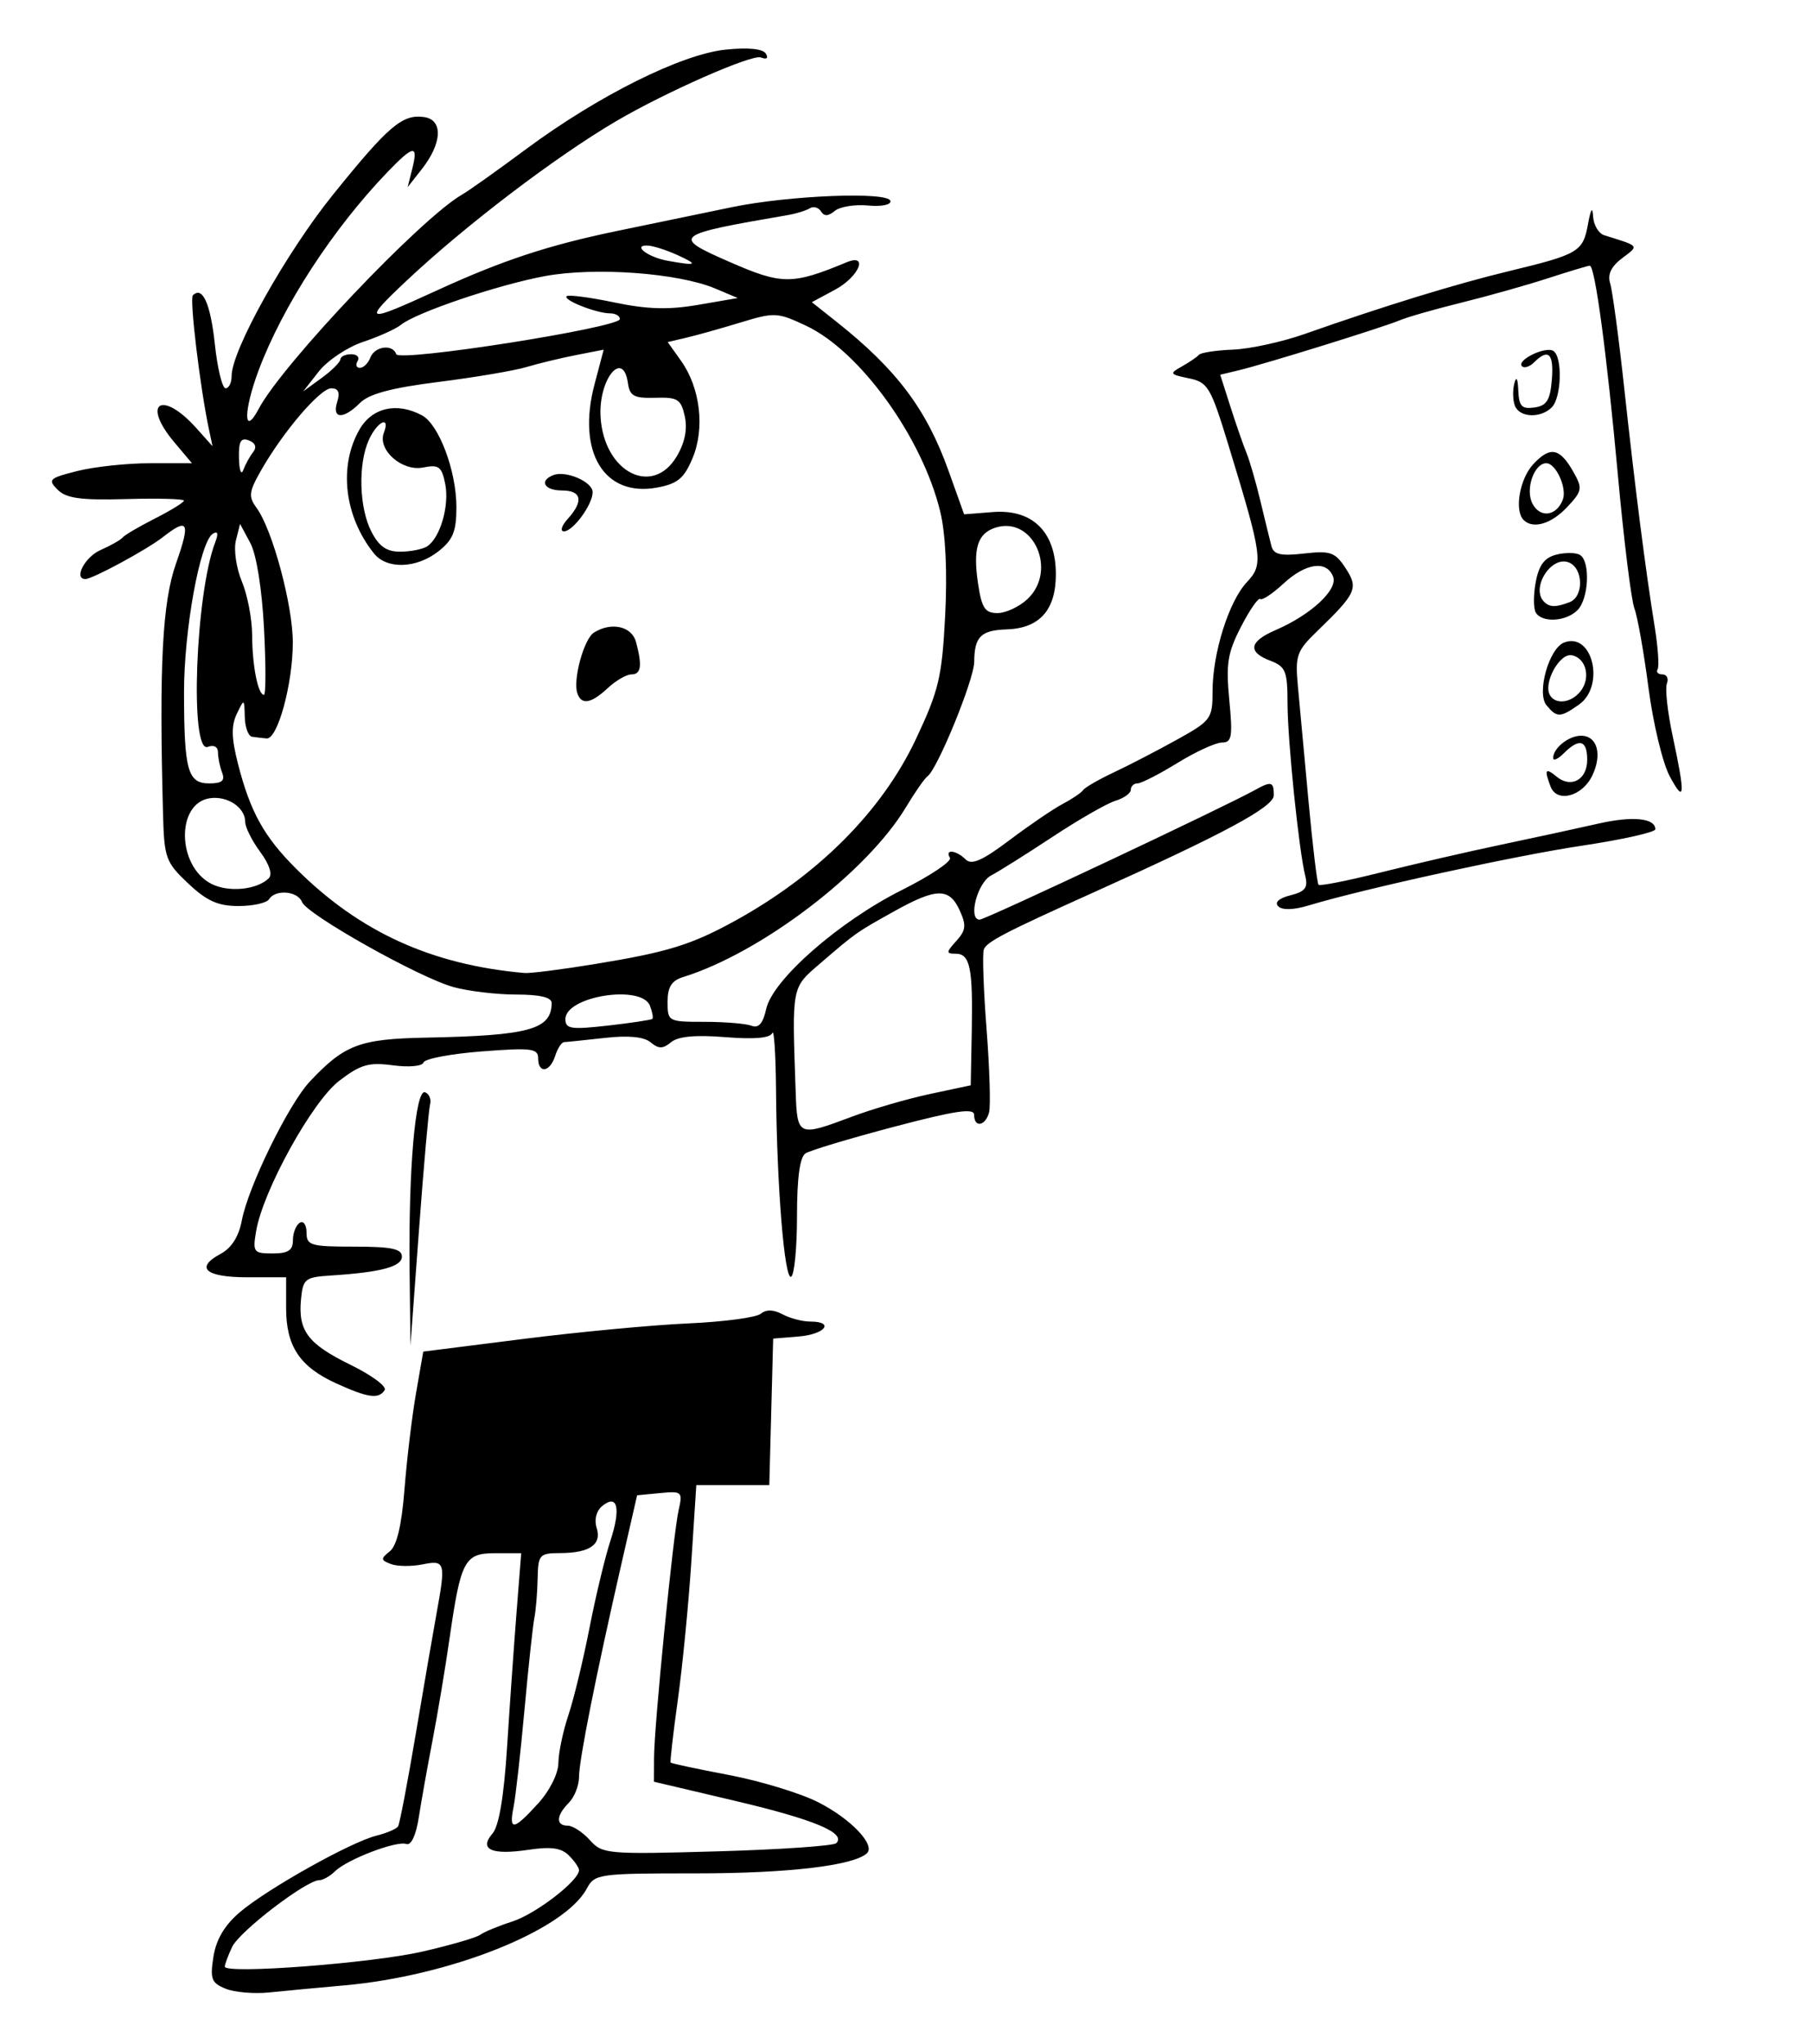 <?xml version="1.0" encoding="UTF-8" standalone="no"?>
<svg
   xmlns:dc="http://purl.org/dc/elements/1.1/"
   xmlns:cc="http://creativecommons.org/ns#"
   xmlns:rdf="http://www.w3.org/1999/02/22-rdf-syntax-ns#"
   xmlns:svg="http://www.w3.org/2000/svg"
   xmlns="http://www.w3.org/2000/svg"
   xmlns:sodipodi="http://sodipodi.sourceforge.net/DTD/sodipodi-0.dtd"
   xmlns:inkscape="http://www.inkscape.org/namespaces/inkscape"
   version="1.1"
   id="svg7174"
   width="266"
   height="300"
   viewBox="0 0 266 300"
   sodipodi:docname="mm36.svg"
   inkscape:version="1.0.2-2 (e86c870879, 2021-01-15)">
  <defs
     id="defs7178" />
  <sodipodi:namedview
     pagecolor="#ffffff"
     bordercolor="#666666"
     borderopacity="1"
     objecttolerance="10"
     gridtolerance="10"
     guidetolerance="10"
     inkscape:pageopacity="0"
     inkscape:pageshadow="2"
     inkscape:window-width="1368"
     inkscape:window-height="850"
     id="namedview7176"
     showgrid="false"
     inkscape:zoom="2.1333333"
     inkscape:cx="133"
     inkscape:cy="150"
     inkscape:window-x="-6"
     inkscape:window-y="-6"
     inkscape:window-maximized="1"
     inkscape:current-layer="g7182" />
  <g
     inkscape:groupmode="layer"
     inkscape:label="Image"
     id="g7182">
    <path
       style="fill:#000000"
       d="m 33.122,291.933 c -2.082,-0.844 -2.305,-1.428 -1.79,-4.698 0.401,-2.542 1.639,-4.63 3.878,-6.537 4.027,-3.43 16.282,-10.296 20.049,-11.233 1.518,-0.378 2.949,-0.993 3.181,-1.369 0.232,-0.375 1.405,-6.513 2.607,-13.639 C 62.25,247.331 63.604,239.475 64.057,237 c 1.406,-7.686 1.313,-8.024 -2.026,-7.356 -1.633,0.327 -3.727,0.303 -4.653,-0.052 -1.503,-0.577 -1.519,-0.778 -0.15,-1.869 1.031,-0.822 1.738,-3.822 2.156,-9.157 0.342,-4.364 1.101,-10.685 1.687,-14.046 l 1.064,-6.112 14.683,-1.857 c 8.076,-1.021 18.952,-2.046 24.17,-2.278 5.218,-0.231 10.027,-0.869 10.686,-1.416 0.799,-0.663 1.865,-0.639 3.197,0.074 1.099,0.588 2.928,1.069 4.064,1.069 3.641,0 2.205,1.868 -1.684,2.19 l -3.75,0.31 -0.284,10.75 -0.284,10.75 h -5.357 -5.357 l -0.731,11.25 c -0.402,6.188 -1.293,15.3 -1.98,20.25 -0.687,4.95 -1.164,9.107 -1.058,9.237 0.105,0.13 3.951,0.95 8.546,1.822 4.595,0.872 10.495,2.669 13.11,3.995 4.812,2.438 8.494,6.319 7.136,7.52 -2.044,1.806 -11.618,2.927 -25.015,2.927 -14.415,0 -14.927,0.072 -16.097,2.25 -3.295,6.13 -20.078,12.818 -35.629,14.197 -3.85,0.342 -8.8,0.807 -11,1.035 -2.2,0.228 -5.07,-0.019 -6.378,-0.549 z M 62,286.484 c 4.125,-0.945 7.95,-2.057 8.5,-2.471 0.55,-0.414 2.672,-1.291 4.715,-1.949 C 78.654,280.957 85,276.069 85,274.527 c 0,-0.369 -0.671,-1.341 -1.491,-2.161 -1.106,-1.106 -2.638,-1.319 -5.929,-0.826 -5.42,0.813 -7.313,-0.044 -5.278,-2.39 0.942,-1.086 1.672,-5.412 2.133,-12.651 0.386,-6.05 1.011,-14.938 1.389,-19.75 L 76.511,228 h -3.777 c -4.542,0 -5.081,1 -6.738,12.5 -0.634,4.4 -1.761,11.15 -2.504,15 -0.743,3.85 -1.651,8.936 -2.018,11.301 -0.405,2.609 -1.121,4.139 -1.821,3.888 -1.443,-0.517 -8.702,2.261 -10.475,4.008 C 48.452,275.414 47.412,276 46.869,276 44.965,276 35.143,283.522 34.077,285.797 33.485,287.06 33,288.362 33,288.689 c 0,1.14 21.555,-0.499 29,-2.205 z m 60.768,-15.919 c 1.491,-1.491 -3.251,-3.474 -14.843,-6.206 L 96,261.548 l 0.013,-3.524 c 0.017,-4.715 2.805,-32.787 3.61,-36.347 0.612,-2.706 0.498,-2.81 -2.729,-2.5 l -3.367,0.323 -2.287,10 C 87.468,246 85.007,258.359 85.003,260.821 85.001,262.098 84.325,263.818 83.5,264.643 81.638,266.505 81.569,268 83.345,268 c 0.74,0 2.202,0.955 3.25,2.123 1.833,2.043 2.538,2.105 18.675,1.647 9.223,-0.262 17.098,-0.804 17.498,-1.205 z M 78.985,264.75 c 1.718,-1.888 2.969,-4.388 2.986,-5.965 0.016,-1.493 0.676,-4.643 1.466,-7 C 84.226,249.428 85.619,243.675 86.531,239 c 0.912,-4.675 2.297,-10.446 3.077,-12.824 1.57,-4.787 1.048,-6.965 -1.22,-5.083 -0.853,0.708 -1.179,1.993 -0.804,3.173 0.78,2.458 -0.999,3.698 -5.334,3.719 -3.072,0.015 -3.254,0.22 -3.327,3.765 -0.042,2.062 -0.258,4.65 -0.479,5.75 -0.221,1.1 -0.875,7.175 -1.452,13.5 -0.577,6.325 -1.297,12.738 -1.601,14.25 -0.714,3.564 -0.016,3.467 3.593,-0.5 z M 49.383,203.086 c -5.37,-2.439 -7.383,-5.454 -7.381,-11.059 l 0.002,-4.527 h -5.663 c -6.177,0 -7.778,-1.393 -3.952,-3.44 1.593,-0.853 2.667,-2.542 3.107,-4.886 0.933,-4.971 6.875,-17.106 10.006,-20.432 5.069,-5.386 7.296,-6.229 16.954,-6.42 15.252,-0.301 18.482,-1.185 18.53,-5.071 0.01,-0.843 -1.696,-1.252 -5.235,-1.256 -2.888,-0.003 -7.026,-0.499 -9.197,-1.102 -5.056,-1.404 -21.527,-10.663 -22.231,-12.497 C 43.705,130.788 40.416,130.518 39.5,132 c -0.34,0.55 -2.359,1 -4.488,1 -3.008,0 -4.653,-0.738 -7.383,-3.313 -3.309,-3.121 -3.524,-3.716 -3.698,-10.25 C 23.35,97.688 23.829,88.436 25.832,82.739 27.989,76.6 27.649,75.923 23.885,78.863 21.528,80.703 13.585,85 12.54,85 10.767,85 12.452,81.758 14.75,80.749 16.262,80.084 17.725,79.254 18,78.905 18.275,78.555 20.413,77.299 22.75,76.114 25.087,74.929 27,73.748 27,73.49 27,73.232 23.192,73.128 18.538,73.26 11.858,73.449 9.735,73.16 8.461,71.888 6.976,70.405 7.209,70.185 11.366,69.138 13.852,68.512 18.651,68 22.032,68 h 6.146 l -2.589,-3.077 c -4.888,-5.809 -1.824,-7.736 3.26,-2.05 L 31.197,65.5 30.667,63 C 29.37,56.892 27.808,43.859 28.312,43.355 29.722,41.945 30.901,44.561 31.538,50.511 31.92,54.08 32.631,57 33.116,57 33.602,57 34,56.189 34,55.197 c 0,-3.79 7.988,-18.074 14.902,-26.646 8.138,-10.09 10.176,-11.823 13.363,-11.365 2.806,0.403 2.649,3.836 -0.349,7.648 l -2.072,2.634 0.686,-2.734 c 0.891,-3.549 0.173,-3.447 -3.639,0.516 -8.042,8.361 -15.395,19.676 -18.934,29.134 -2.245,6 -2.224,9.869 0.03,5.614 C 41.461,53.44 61.867,31.955 67.845,28.56 68.755,28.044 72.98,25.041 77.232,21.888 87.801,14.052 100.028,7.956 106.522,7.286 c 3.301,-0.341 5.457,-0.13 5.894,0.577 0.423,0.684 0.143,0.905 -0.727,0.571 C 110.395,7.938 97.773,13.492 90.5,17.758 c -8.931,5.239 -22.211,15.348 -30.877,23.505 -6.483,6.103 -6.074,6.232 4.444,1.402 9.669,-4.44 16.455,-6.679 26.591,-8.775 5.413,-1.119 12.952,-2.681 16.752,-3.471 8.41,-1.747 23.004,-2.323 23.304,-0.919 0.121,0.565 -1.313,0.855 -3.297,0.666 -1.931,-0.183 -4.125,0.176 -4.875,0.799 -0.954,0.792 -1.562,0.812 -2.022,0.067 -0.362,-0.586 -1.103,-0.79 -1.646,-0.454 -0.543,0.336 -1.975,0.78 -3.181,0.988 -16.95,2.916 -17.202,3.12 -8.523,6.915 7.626,3.334 9.128,3.337 17.08,0.033 3.311,-1.376 1.867,2.109 -1.661,4.009 l -3.411,1.837 3.661,2.907 c 8.814,6.998 13.175,12.809 16.419,21.877 L 141.532,75.5 145.729,75.168 C 151.573,74.705 155,78.08 155,84.3 c 0,5.259 -2.392,7.934 -7.237,8.093 -3.776,0.124 -4.727,1.078 -4.748,4.764 -0.015,2.598 -5.409,15.789 -6.879,16.822 -0.408,0.287 -1.824,2.322 -3.147,4.522 -5.749,9.563 -21.26,21.376 -32.74,24.937 -1.663,0.516 -2.25,1.463 -2.25,3.63 0,2.883 0.092,2.933 5.418,2.933 2.98,0 6.087,0.257 6.905,0.571 1.047,0.402 1.684,-0.327 2.153,-2.461 0.942,-4.289 10.704,-12.843 19.93,-17.464 4.185,-2.096 7.354,-4.224 7.043,-4.728 -0.812,-1.313 0.935,-1.133 2.306,0.238 0.873,0.873 2.447,0.18 6.45,-2.837 2.913,-2.195 6.42,-4.582 7.795,-5.304 1.375,-0.722 2.725,-1.636 3,-2.032 0.275,-0.395 2.301,-1.565 4.503,-2.6 2.201,-1.035 6.364,-3.191 9.25,-4.791 C 177.782,105.803 178,105.509 178,101.5 c 0,-5.617 2.387,-13.219 5.036,-16.039 2.465,-2.624 2.324,-3.671 -2.705,-20.133 -2.61,-8.544 -3.008,-9.215 -5.817,-9.795 -2.82,-0.583 -2.886,-0.695 -1.015,-1.742 1.1,-0.616 2.225,-1.383 2.5,-1.705 0.275,-0.322 2.525,-0.665 5,-0.763 2.475,-0.098 7.2,-1.128 10.5,-2.289 11.777,-4.144 22.121,-7.326 30,-9.23 10.271,-2.482 10.878,-2.843 11.618,-6.908 0.411,-2.255 0.663,-2.63 0.75,-1.115 0.072,1.255 0.807,2.492 1.632,2.75 5.281,1.65 5.144,1.474 2.626,3.373 -1.612,1.216 -2.169,2.386 -1.757,3.688 0.332,1.049 1.264,7.982 2.07,15.407 1.61,14.828 3.105,26.544 4.467,35 0.487,3.025 0.681,5.838 0.431,6.25 -0.25,0.412 0.069,0.75 0.711,0.75 0.641,0 0.934,0.605 0.65,1.344 -0.284,0.739 0.102,4.227 0.858,7.75 1.871,8.727 1.775,9.995 -0.444,5.855 -1.038,-1.937 -2.44,-7.776 -3.116,-12.975 -0.676,-5.2 -1.606,-10.446 -2.067,-11.658 -0.461,-1.212 -1.549,-9.992 -2.418,-19.51 C 235.877,51.909 234.145,39 233.378,39 c -0.242,0 -3.014,0.834 -6.159,1.854 -3.145,1.02 -8.868,2.631 -12.718,3.581 -3.85,0.95 -7.9,2.109 -9,2.576 -2.405,1.02 -19.9,6.452 -23.688,7.355 l -2.688,0.641 1.518,4.746 c 0.835,2.611 1.89,5.646 2.345,6.746 0.455,1.1 1.368,4.25 2.027,7 0.66,2.75 1.389,5.731 1.62,6.624 0.333,1.288 1.326,1.522 4.792,1.131 3.884,-0.438 4.564,-0.2 6.091,2.131 1.942,2.963 1.619,3.68 -4.17,9.279 -2.994,2.895 -3.235,3.577 -2.825,8 0.246,2.659 0.946,10.235 1.556,16.835 0.609,6.6 1.277,12.173 1.483,12.384 0.206,0.211 4.327,-0.607 9.157,-1.819 4.83,-1.212 12.832,-3.056 17.782,-4.097 4.95,-1.041 11.324,-2.423 14.165,-3.07 5,-1.139 8.335,-0.805 8.335,0.835 0,0.437 -4.838,1.52 -10.75,2.407 -9.916,1.487 -32.03,6.324 -40.21,8.796 -2.146,0.649 -3.815,0.69 -4.395,0.111 -0.58,-0.58 0.098,-1.194 1.786,-1.618 2.168,-0.544 2.611,-1.121 2.18,-2.838 -0.939,-3.743 -2.595,-19.872 -2.604,-25.364 C 189.001,98.523 188.729,97.847 186.5,97 c -3.396,-1.291 -3.141,-2.826 0.75,-4.504 5.192,-2.239 9.179,-5.937 8.45,-7.837 -0.941,-2.452 -4.019,-2.02 -7.304,1.024 -1.593,1.476 -3.121,2.489 -3.396,2.25 C 184.725,87.695 183.456,89.525 182.18,92 c -1.972,3.824 -2.231,5.439 -1.722,10.75 0.518,5.407 0.373,6.25 -1.069,6.25 -0.917,0 -3.861,1.35 -6.543,3 -2.682,1.65 -5.319,3 -5.861,3 -0.542,0 -0.985,0.42 -0.985,0.933 0,0.513 -1.012,1.24 -2.25,1.615 -1.238,0.375 -5.4,2.763 -9.25,5.305 -3.85,2.542 -7.9,5.088 -9,5.658 -2.021,1.047 -3.436,6.489 -1.687,6.489 0.827,0 35.814,-16.476 40.424,-19.036 2.397,-1.331 2.765,-1.226 2.755,0.786 -0.008,1.707 -7.225,5.593 -26.492,14.267 -13.006,5.855 -15.66,7.236 -16.076,8.361 -0.228,0.617 -0.049,5.847 0.398,11.622 0.447,5.775 0.618,11.287 0.379,12.25 -0.51,2.054 -2.201,2.363 -2.201,0.402 0,-1.031 -2.76,-0.62 -11.75,1.75 -6.463,1.704 -12.312,3.462 -13,3.907 -0.836,0.541 -1.25,3.584 -1.25,9.191 0,4.61 -0.384,8.619 -0.853,8.909 -0.98,0.606 -2.111,-13.27 -2.226,-27.312 -0.043,-5.278 -0.288,-9.087 -0.544,-8.465 -0.31,0.755 -2.608,0.959 -6.905,0.614 -4.385,-0.352 -6.924,-0.115 -7.956,0.741 -1.205,1 -1.821,1.005 -3.006,0.021 -0.992,-0.823 -3.249,-1.039 -6.75,-0.647 -2.893,0.325 -5.567,0.601 -5.942,0.614 C 82.442,152.989 81.849,153.9 81.5,155 c -0.766,2.413 -2.5,2.657 -2.5,0.352 0,-1.449 -0.996,-1.571 -8.246,-1.012 -4.535,0.35 -8.393,1.078 -8.574,1.619 -0.186,0.558 -2.134,0.741 -4.504,0.423 -3.538,-0.474 -4.744,-0.126 -7.884,2.279 -3.965,3.036 -11.2,16.138 -12.197,22.089 -0.513,3.06 -0.371,3.25 2.43,3.25 2.278,0 2.975,-0.455 2.975,-1.941 0,-1.068 0.45,-2.219 1,-2.559 0.55,-0.34 1,0.309 1,1.441 0,1.883 0.6,2.059 7,2.059 5.459,0 7,0.32 7,1.455 0,1.493 -3.091,2.314 -10.5,2.789 -3.706,0.238 -4.023,0.492 -4.31,3.46 -0.451,4.658 0.991,6.571 7.271,9.646 3.08,1.508 5.335,3.172 5.011,3.697 -0.848,1.372 -2.426,1.158 -7.089,-0.96 z m 75.632,-39.148 c 3.017,-1.134 8.186,-2.638 11.486,-3.342 l 6,-1.28 0.152,-7.908 C 142.832,142.048 142.406,140 140.278,140 c -1.413,0 -1.401,-0.206 0.105,-1.87 1.415,-1.563 1.496,-2.302 0.494,-4.5 -1.515,-3.325 -3.405,-3.308 -9.501,0.083 -5.698,3.17 -5.673,3.152 -10.876,7.629 -4.351,3.744 -4.241,3.181 -3.698,18.909 0.227,6.59 0.348,6.644 8.212,3.688 z M 95.767,149.566 c 0.154,-0.154 -0.004,-1.019 -0.351,-1.923 C 94.197,144.465 83,146.233 83,149.604 c 0,1.437 0.817,1.561 6.244,0.947 3.434,-0.389 6.37,-0.832 6.524,-0.986 z m -8.343,-8.063 c 10.56,-1.731 14.04,-2.802 20.357,-6.266 12.305,-6.748 21.679,-16.144 26.671,-26.737 3.366,-7.142 3.827,-9.083 4.295,-18.099 0.332,-6.396 0.07,-11.992 -0.714,-15.262 -2.61,-10.879 -11.784,-23.602 -19.705,-27.325 -4.199,-1.974 -4.631,-1.995 -9.613,-0.475 -2.869,0.875 -6.45,1.88 -7.958,2.233 l -2.742,0.641 1.957,2.749 c 2.825,3.968 3.531,9.897 1.699,14.281 -1.242,2.971 -2.19,3.764 -5.176,4.324 -7.804,1.464 -11.854,-5.191 -9.219,-15.152 l 1.345,-5.086 -4.061,0.795 c -2.233,0.437 -5.516,1.23 -7.295,1.761 C 75.487,54.417 69.685,55.398 64.374,56.067 57.485,56.934 54.185,57.815 52.859,59.141 50.403,61.597 48.698,61.525 49.5,59 c 0.442,-1.393 0.18,-2 -0.866,-2 -1.63,0 -7.067,6.36 -10.324,12.076 -1.78,3.124 -1.861,3.818 -0.641,5.486 2.339,3.199 5.332,14.343 5.316,19.793 C 42.967,100.451 40.752,108.541 39.14,108.4 38.513,108.345 37.55,108.233 37,108.15 c -0.55,-0.083 -1.03,-1.387 -1.068,-2.9 -0.067,-2.737 -0.073,-2.739 -1.176,-0.448 -0.827,1.718 -0.783,3.572 0.177,7.315 1.813,7.073 3.804,10.673 8.502,15.371 9.302,9.302 19.878,14.137 33.565,15.345 0.825,0.073 5.516,-0.526 10.425,-1.33 z M 84.747,101.75 c -0.663,-1.976 0.974,-7.958 2.43,-8.881 2.555,-1.62 5.568,-0.948 6.192,1.381 0.931,3.475 0.748,4.75 -0.681,4.75 -0.721,0 -2.277,0.9 -3.458,2 -2.467,2.299 -3.884,2.536 -4.483,0.75 z M 54.905,81.25 C 50.553,75.83 49.681,68.479 52.75,63.087 54.603,59.831 58.248,58.992 61.945,60.971 64.439,62.305 67,69.133 67,74.448 c 0,3.57 -0.5,4.801 -2.635,6.48 -3.218,2.532 -7.568,2.68 -9.46,0.323 z m 7.782,-1.036 c 1.921,-1.221 3.309,-5.982 2.672,-9.166 -0.514,-2.569 -0.935,-2.883 -3.248,-2.421 -3.09,0.618 -6.724,-2.591 -5.764,-5.09 0.998,-2.599 -0.953,-1.699 -2.187,1.01 -1.621,3.557 -1.446,9.999 0.365,13.503 1.128,2.181 2.236,2.946 4.25,2.935 1.498,-0.008 3.259,-0.355 3.912,-0.77 z M 83.345,76.171 C 85.708,73.561 85.391,72 82.5,72 79.889,72 79.092,70.559 81.25,69.738 83.1,69.035 87,70.735 87,72.245 87,74.065 84.12,78 82.788,78 82.184,78 82.435,77.177 83.345,76.171 Z M 39.443,128.936 c 0.587,-0.574 0.116,-2.042 -1.25,-3.889 C 36.987,123.416 36,121.443 36,120.663 c 0,-2.116 -2.586,-3.86 -5.175,-3.49 -5.004,0.716 -4.863,9.958 0.191,12.565 2.508,1.294 6.691,0.895 8.427,-0.802 z M 32.607,113.418 C 32.273,112.548 32,111.212 32,110.45 c 0,-0.822 -0.611,-1.152 -1.5,-0.811 -2.675,1.026 -1.813,-22.507 1.101,-30.052 0.493,-1.276 0.375,-1.689 -0.353,-1.239 C 29.359,79.514 26.999,92.529 27.014,101.697 27.031,113.106 27.56,115 30.724,115 c 1.86,0 2.337,-0.4 1.883,-1.582 z M 38.757,92.25 C 38.45,86.406 37.644,81.38 36.743,79.704 l -1.503,-2.796 -0.613,2.441 c -0.337,1.343 0.059,4.049 0.88,6.014 0.821,1.965 1.499,5.5 1.506,7.855 C 37.028,97.717 37.875,102 38.75,102 c 0.284,0 0.287,-4.388 0.006,-9.75 z M 150.811,87.961 c 4.484,-4.177 0.887,-12.27 -4.67,-10.506 -2.643,0.839 -3.336,3.061 -2.563,8.218 C 144.117,89.266 144.6,90 146.425,90 c 1.209,0 3.183,-0.918 4.386,-2.039 z M 37.16,66.367 c 0.567,-0.721 0.336,-1.346 -0.634,-1.719 -1.181,-0.453 -1.508,0.142 -1.447,2.633 0.043,1.77 0.329,2.544 0.634,1.719 0.305,-0.825 0.956,-2.01 1.447,-2.633 z m 62.198,0.605 c 1.179,-1.996 1.577,-3.993 1.167,-5.86 -0.552,-2.515 -1.036,-2.819 -4.323,-2.722 -3.117,0.092 -3.752,-0.245 -4.021,-2.14 -0.718,-5.056 -4.355,-0.556 -4.016,4.968 0.497,8.109 7.634,11.777 11.193,5.753 z M 49.969,52.75 c 0.017,-0.412 0.733,-0.75 1.59,-0.75 0.857,0 1.281,0.45 0.941,1 -0.34,0.55 -0.19,1 0.334,1 0.524,0 1.211,-0.675 1.528,-1.5 0.646,-1.683 3.292,-2.036 3.805,-0.508 C 58.567,53.183 91,48.089 91,46.835 91,46.376 90.354,46 89.565,46 c -1.984,0 -6.945,-1.953 -6.385,-2.514 0.252,-0.252 3.389,0.156 6.971,0.905 4.874,1.02 7.979,1.11 12.334,0.36 l 5.821,-1.003 -3.326,-1.399 c -5.437,-2.286 -17.637,-3.174 -24.974,-1.819 -6.914,1.278 -18.927,5.343 -21.164,7.162 -0.738,0.6 -3.23,1.723 -5.538,2.495 -2.308,0.772 -5.233,2.725 -6.5,4.339 L 44.5,57.463 47.219,55.482 c 1.495,-1.09 2.733,-2.319 2.75,-2.732 z M 99.5,37.464 c -1.65,-0.756 -3.652,-1.394 -4.45,-1.419 -2.273,-0.071 0.094,1.722 2.95,2.234 4.292,0.77 4.598,0.603 1.5,-0.815 z M 60.127,186.401 c -0.169,-14.789 0.859,-26.584 2.273,-26.059 0.605,0.225 0.935,1.027 0.734,1.783 -0.202,0.756 -0.932,9.025 -1.623,18.375 l -1.256,17 z m 167.5,-70.93 c -0.958,-2.497 -0.765,-2.83 0.86,-1.482 2.143,1.779 4.513,0.488 4.513,-2.458 0,-2.899 -1.164,-3.224 -3.429,-0.96 -0.864,0.864 -1.571,1.179 -1.571,0.7 0,-1.443 2.288,-3.271 4.093,-3.271 2.379,0 3.149,2.721 1.654,5.85 -1.466,3.07 -5.186,4.055 -6.12,1.621 z m -0.595,-11.932 c -1.487,-1.792 0.353,-8.366 2.581,-9.221 4.174,-1.602 6.07,6.39 2.164,9.125 -2.743,1.921 -3.222,1.931 -4.745,0.095 z m 4.928,-1.991 c 1.614,-1.945 0.932,-4.945 -1.219,-5.359 -1.822,-0.351 -4.262,4.159 -3.19,5.895 0.848,1.372 3.047,1.105 4.408,-0.536 z M 225.46,89.935 c -0.362,-0.586 -0.369,-2.607 -0.015,-4.492 0.47,-2.507 1.287,-3.589 3.042,-4.029 1.32,-0.331 2.875,-0.308 3.456,0.051 1.543,0.954 1.292,6.443 -0.372,8.107 -1.678,1.678 -5.171,1.886 -6.112,0.364 z m 4.958,-1.542 c 2.121,-0.814 2.019,-5.011 -0.142,-5.84 -2.596,-0.996 -5.59,3.8 -3.61,5.781 0.826,0.826 1.718,0.84 3.752,0.06 z m -6.752,-12.06 c -1.391,-1.391 -0.584,-6.045 1.422,-8.198 2.482,-2.664 3.895,-2.389 5.886,1.141 1.37,2.43 1.304,2.798 -0.924,5.17 -2.32,2.47 -5.007,3.264 -6.384,1.887 z m 5.752,-2.983 C 230.068,71.659 228.413,68 227,68 c -1.816,0 -3.132,3.885 -2.02,5.963 1.139,2.128 3.513,1.8 4.439,-0.613 z m -7.035,-13.792 c -0.304,-0.793 -0.342,-2.255 -0.085,-3.25 0.299,-1.155 0.511,-0.789 0.585,1.011 0.096,2.326 0.51,2.764 2.366,2.5 1.807,-0.257 2.311,-1.057 2.56,-4.07 0.318,-3.843 -0.504,-4.656 -2.594,-2.567 -0.651,0.651 -1.454,0.912 -1.786,0.581 -0.869,-0.869 3.422,-2.973 4.59,-2.252 1.38,0.853 1.221,6.846 -0.221,8.287 -1.647,1.647 -4.744,1.509 -5.416,-0.242 z"
       id="path7747" />
  </g>
</svg>

